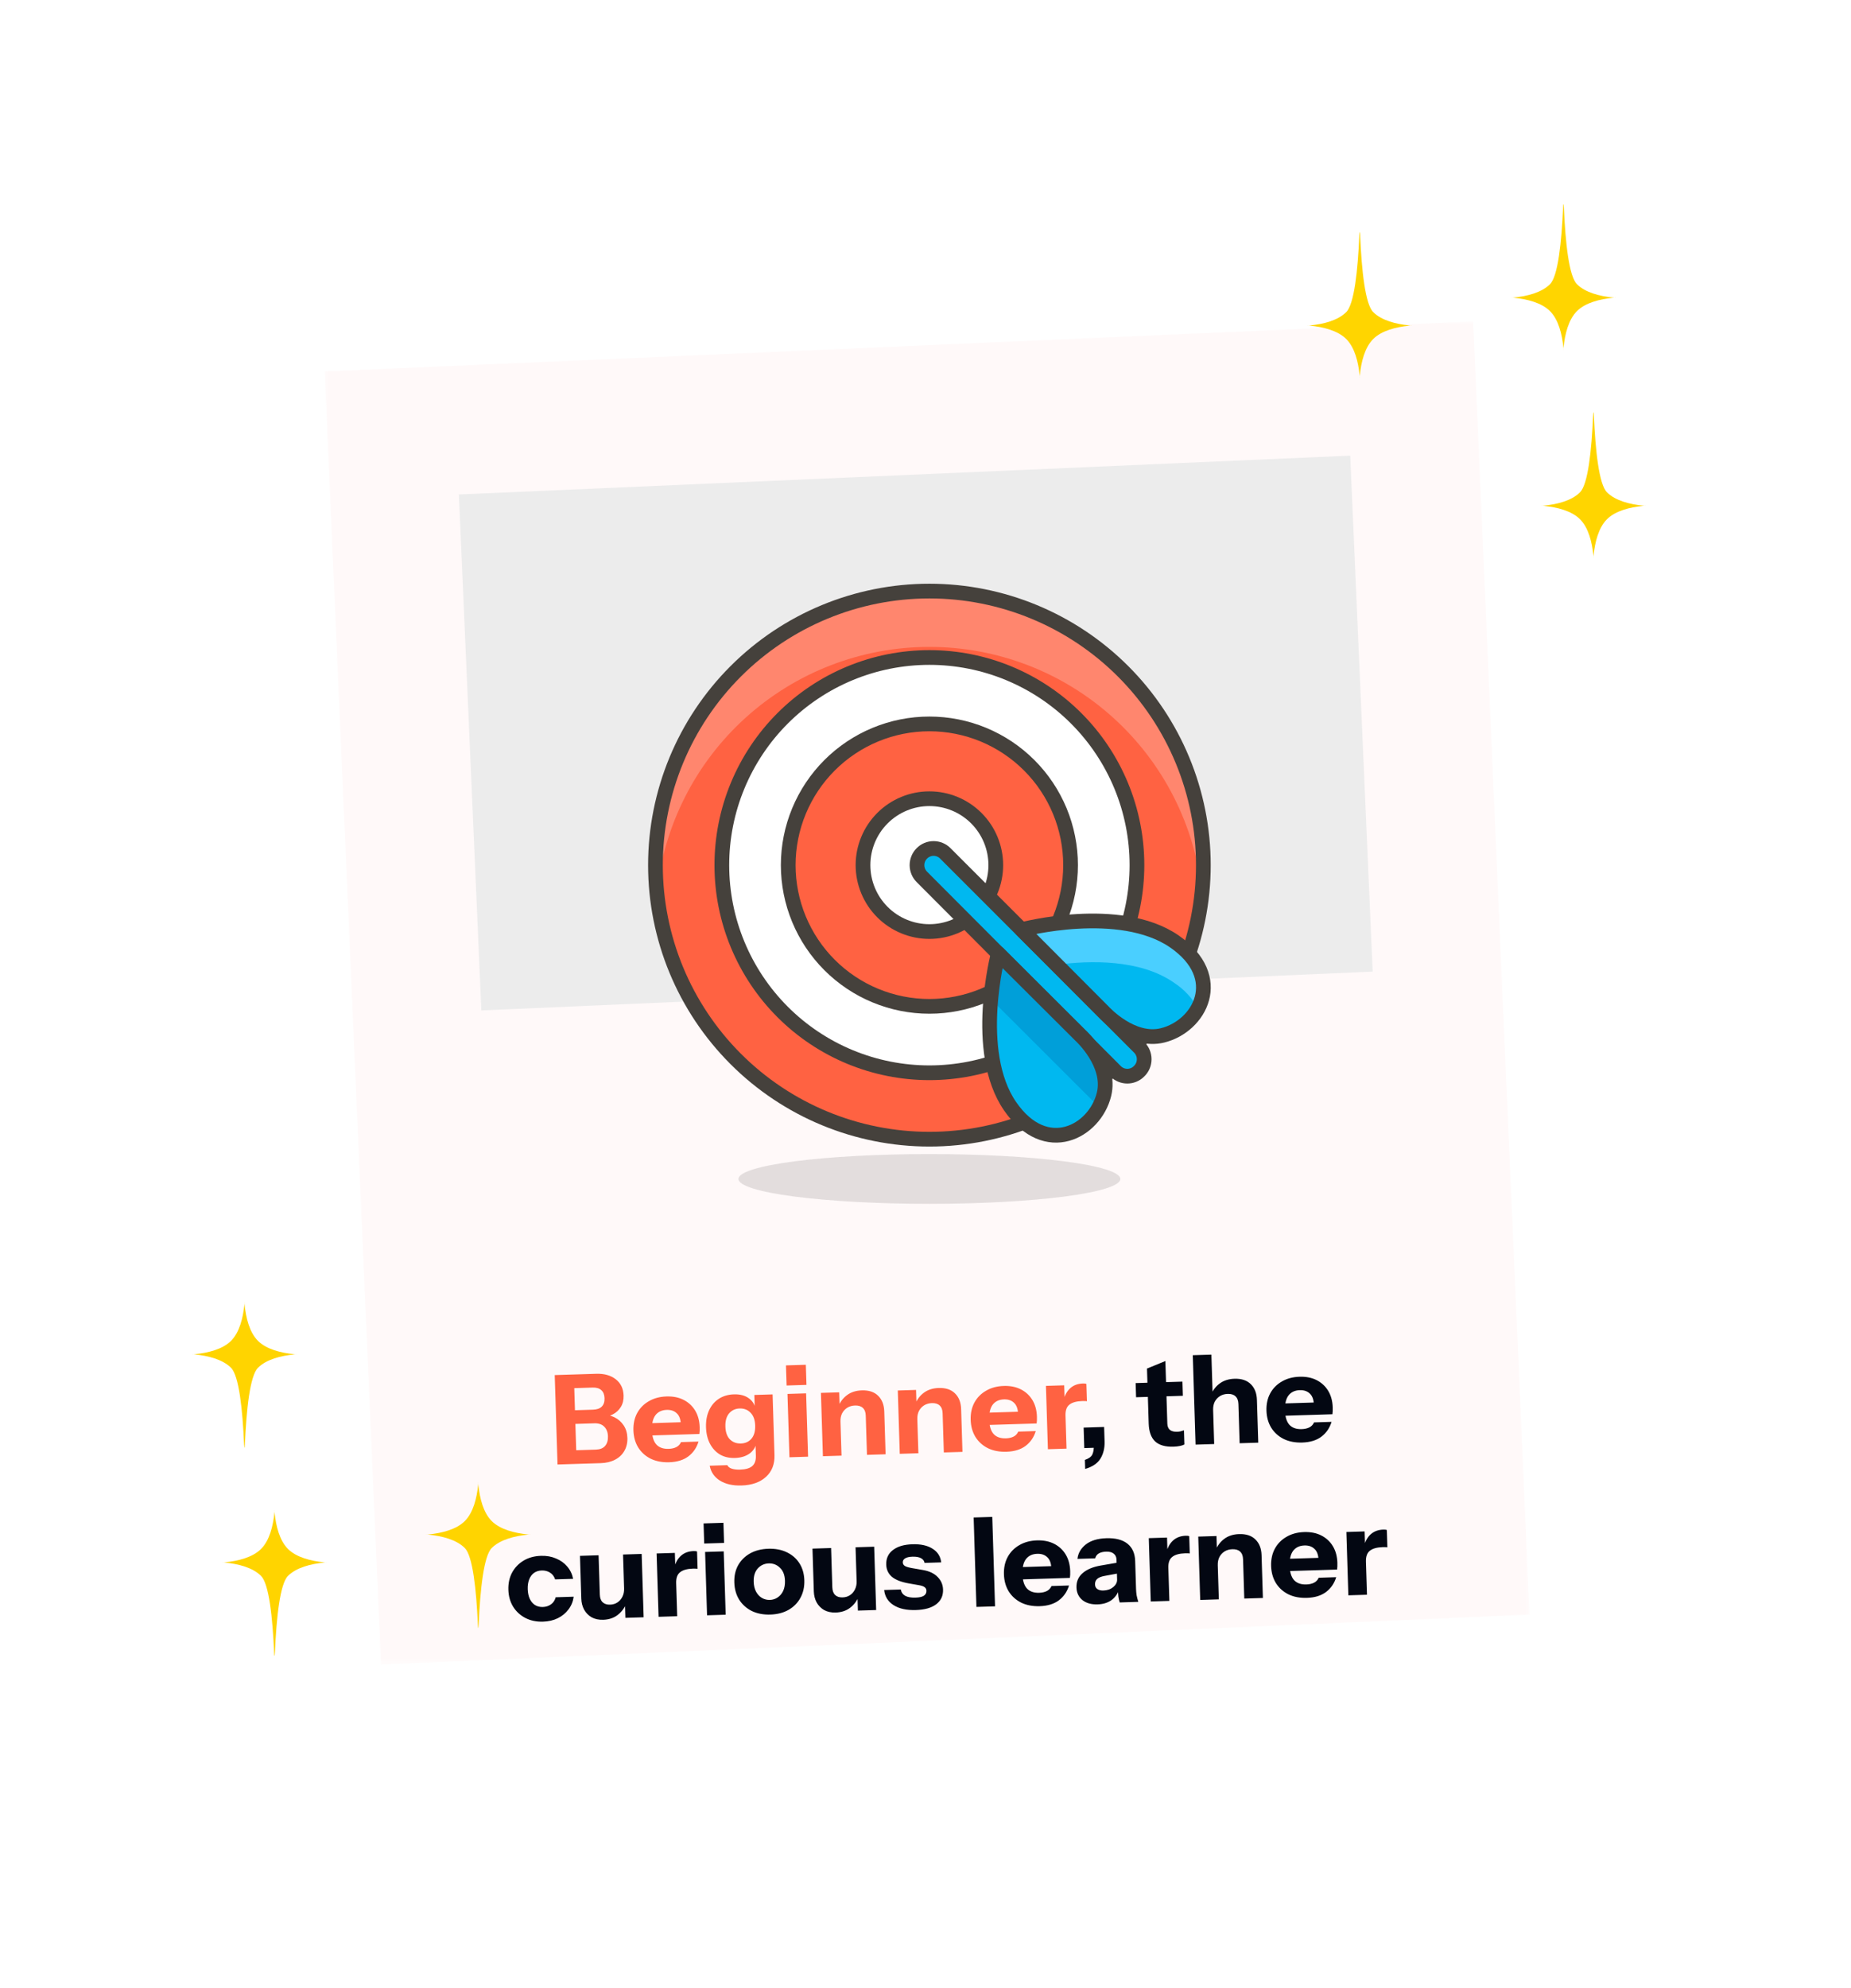 <svg width="286" height="307" viewBox="0 0 286 307" fill="none" xmlns="http://www.w3.org/2000/svg">
<g filter="url(#filter0_d_1717_2579)">
<mask id="path-1-outside-1_1717_2579" maskUnits="userSpaceOnUse" x="50.114" y="49.573" width="186.531" height="207.553" fill="black">
<rect fill="white" x="50.114" y="49.573" width="186.531" height="207.553"/>
<path d="M60.539 66.871L218.125 60.01L224.207 199.718L66.622 206.579L60.539 66.871Z"/>
</mask>
<path d="M60.539 66.871L218.125 60.01L224.207 199.718L66.622 206.579L60.539 66.871Z" fill="#ECECEC"/>
<path d="M60.539 66.871L60.107 56.939L50.175 57.371L50.607 67.303L60.539 66.871ZM218.125 60.01L228.057 59.578L227.624 49.646L217.693 50.078L218.125 60.01ZM224.207 199.718L226.388 249.803L236.32 249.37L234.139 199.286L224.207 199.718ZM66.622 206.579L56.69 207.012L58.87 257.096L68.802 256.663L66.622 206.579ZM60.971 76.803L218.557 69.942L217.693 50.078L60.107 56.939L60.971 76.803ZM208.193 60.442L214.276 200.151L234.139 199.286L228.057 59.578L208.193 60.442ZM222.027 149.634L64.441 156.495L68.802 256.663L226.388 249.803L222.027 149.634ZM76.553 206.147L70.471 66.438L50.607 67.303L56.69 207.012L76.553 206.147Z" fill="#FFF9F9" mask="url(#path-1-outside-1_1717_2579)"/>
</g>
<path d="M42.4 233.661C42.46 233.069 42.371 233.069 42.431 233.661C42.64 235.702 43.188 237.932 44.496 239.24C45.804 240.548 48.035 241.096 50.075 241.305C50.667 241.366 50.667 241.276 50.075 241.337C48.035 241.546 45.804 242.094 44.496 243.402C43.27 244.628 42.712 249.782 42.475 255.284C42.447 255.925 42.384 255.925 42.356 255.284C42.119 249.782 41.561 244.628 40.335 243.402C39.027 242.094 36.796 241.546 34.755 241.337C34.163 241.276 34.163 241.366 34.755 241.305C36.796 241.096 39.027 240.548 40.335 239.24C41.643 237.932 42.191 235.702 42.4 233.661Z" fill="#FFD400"/>
<path d="M37.761 201.517C37.822 200.925 37.732 200.925 37.793 201.517C38.002 203.558 38.55 205.789 39.858 207.097C41.166 208.405 43.396 208.952 45.437 209.161C46.029 209.222 46.029 209.133 45.437 209.193C43.396 209.402 41.166 209.95 39.858 211.258C38.631 212.484 38.073 217.639 37.836 223.14C37.808 223.781 37.745 223.781 37.718 223.14C37.48 217.639 36.922 212.484 35.696 211.258C34.388 209.95 32.157 209.402 30.117 209.193C29.525 209.133 29.525 209.222 30.117 209.161C32.157 208.952 34.388 208.405 35.696 207.097C37.004 205.789 37.552 203.558 37.761 201.517Z" fill="#FFD400"/>
<path d="M73.88 229.353C73.941 228.761 73.852 228.761 73.912 229.353C74.121 231.394 74.669 233.624 75.977 234.932C77.285 236.24 79.516 236.788 81.556 236.997C82.148 237.058 82.148 236.968 81.556 237.029C79.516 237.238 77.285 237.786 75.977 239.094C74.751 240.32 74.192 245.475 73.955 250.976C73.928 251.617 73.865 251.617 73.837 250.976C73.6 245.475 73.042 240.32 71.815 239.094C70.507 237.786 68.277 237.238 66.236 237.029C65.644 236.968 65.644 237.058 66.236 236.997C68.277 236.788 70.507 236.24 71.815 234.932C73.123 233.624 73.671 231.394 73.88 229.353Z" fill="#FFD400"/>
<path d="M241.59 53.635C241.529 54.227 241.618 54.227 241.558 53.635C241.349 51.594 240.801 49.363 239.493 48.055C238.185 46.747 235.954 46.199 233.914 45.99C233.322 45.93 233.322 46.019 233.914 45.959C235.954 45.749 238.185 45.202 239.493 43.894C240.719 42.667 241.277 37.513 241.514 32.012C241.542 31.371 241.605 31.371 241.633 32.012C241.87 37.513 242.428 42.667 243.654 43.894C244.962 45.202 247.193 45.749 249.234 45.959C249.826 46.019 249.826 45.93 249.234 45.99C247.193 46.199 244.962 46.747 243.654 48.055C242.346 49.363 241.799 51.594 241.59 53.635Z" fill="#FFD500"/>
<path d="M246.228 85.778C246.168 86.37 246.257 86.37 246.196 85.778C245.988 83.737 245.44 81.507 244.132 80.199C242.824 78.891 240.593 78.343 238.552 78.134C237.96 78.073 237.96 78.163 238.552 78.102C240.593 77.893 242.824 77.345 244.132 76.037C245.358 74.811 245.916 69.656 246.153 64.155C246.181 63.514 246.244 63.514 246.272 64.155C246.509 69.656 247.067 74.811 248.293 76.037C249.601 77.345 251.832 77.893 253.873 78.102C254.465 78.163 254.465 78.073 253.873 78.134C251.832 78.343 249.601 78.891 248.293 80.199C246.985 81.507 246.437 83.737 246.228 85.778Z" fill="#FFD500"/>
<path d="M210.109 57.942C210.048 58.534 210.138 58.534 210.077 57.942C209.868 55.902 209.32 53.671 208.012 52.363C206.704 51.055 204.473 50.507 202.433 50.298C201.841 50.238 201.841 50.327 202.433 50.266C204.473 50.057 206.704 49.51 208.012 48.202C209.238 46.975 209.797 41.821 210.034 36.32C210.061 35.679 210.125 35.679 210.152 36.32C210.389 41.821 210.947 46.975 212.174 48.202C213.482 49.51 215.712 50.057 217.753 50.266C218.345 50.327 218.345 50.238 217.753 50.298C215.712 50.507 213.482 51.055 212.174 52.363C210.866 53.671 210.318 55.902 210.109 57.942Z" fill="#FFD500"/>
<path d="M101.275 133.621C101.275 144.848 105.734 155.614 113.672 163.552C121.61 171.49 132.377 175.95 143.603 175.95C154.829 175.95 165.595 171.49 173.533 163.552C181.471 155.614 185.931 144.848 185.931 133.621C185.931 122.395 181.471 111.629 173.533 103.691C165.595 95.753 154.829 91.293 143.603 91.293C132.377 91.293 121.61 95.753 113.672 103.691C105.734 111.629 101.275 122.395 101.275 133.621V133.621Z" fill="#FF6242"/>
<path d="M143.603 99.913C154.086 99.915 164.195 103.804 171.976 110.829C179.757 117.854 184.657 127.515 185.726 137.943C185.863 136.51 185.931 135.077 185.931 133.621C185.931 122.395 181.471 111.629 173.533 103.691C165.595 95.753 154.829 91.293 143.603 91.293C132.377 91.293 121.61 95.753 113.672 103.691C105.734 111.629 101.275 122.395 101.275 133.621C101.275 135.077 101.275 136.51 101.479 137.943C102.549 127.515 107.448 117.854 115.229 110.829C123.01 103.804 133.12 99.915 143.603 99.913V99.913Z" fill="#FF866E"/>
<path d="M101.275 133.621C101.275 144.848 105.734 155.614 113.672 163.552C121.61 171.49 132.377 175.95 143.603 175.95C154.829 175.95 165.595 171.49 173.533 163.552C181.471 155.614 185.931 144.848 185.931 133.621C185.931 122.395 181.471 111.629 173.533 103.691C165.595 95.753 154.829 91.293 143.603 91.293C132.377 91.293 121.61 95.753 113.672 103.691C105.734 111.629 101.275 122.395 101.275 133.621V133.621Z" stroke="#45413C" stroke-width="2.274" stroke-linecap="round" stroke-linejoin="round"/>
<path d="M111.532 133.621C111.532 137.833 112.361 142.003 113.973 145.894C115.585 149.785 117.947 153.321 120.925 156.299C123.903 159.277 127.438 161.639 131.329 163.251C135.22 164.862 139.391 165.692 143.602 165.692C147.814 165.692 151.984 164.862 155.875 163.251C159.766 161.639 163.301 159.277 166.279 156.299C169.257 153.321 171.62 149.785 173.231 145.894C174.843 142.003 175.672 137.833 175.672 133.621C175.672 129.41 174.843 125.24 173.231 121.349C171.62 117.458 169.257 113.922 166.279 110.944C163.301 107.966 159.766 105.604 155.875 103.992C151.984 102.381 147.814 101.551 143.602 101.551C139.391 101.551 135.22 102.381 131.329 103.992C127.438 105.604 123.903 107.966 120.925 110.944C117.947 113.922 115.585 117.458 113.973 121.349C112.361 125.24 111.532 129.41 111.532 133.621V133.621Z" fill="white" stroke="#45413C" stroke-width="2.274" stroke-linecap="round" stroke-linejoin="round"/>
<path d="M121.789 133.621C121.789 136.486 122.354 139.322 123.45 141.969C124.546 144.615 126.153 147.02 128.178 149.045C130.203 151.071 132.608 152.677 135.254 153.773C137.901 154.87 140.737 155.434 143.602 155.434C146.466 155.434 149.302 154.87 151.949 153.773C154.595 152.677 157 151.071 159.025 149.045C161.051 147.02 162.657 144.615 163.754 141.969C164.85 139.322 165.414 136.486 165.414 133.621C165.414 130.757 164.85 127.921 163.754 125.274C162.657 122.628 161.051 120.223 159.025 118.198C157 116.172 154.595 114.566 151.949 113.469C149.302 112.373 146.466 111.809 143.602 111.809C140.737 111.809 137.901 112.373 135.254 113.469C132.608 114.566 130.203 116.172 128.178 118.198C126.153 120.223 124.546 122.628 123.45 125.274C122.354 127.921 121.789 130.757 121.789 133.621V133.621Z" fill="#FF6242" stroke="#45413C" stroke-width="2.274" stroke-linecap="round" stroke-linejoin="round"/>
<path d="M133.344 133.621C133.344 136.342 134.424 138.951 136.348 140.875C138.272 142.799 140.881 143.879 143.602 143.879C146.322 143.879 148.931 142.799 150.855 140.875C152.779 138.951 153.86 136.342 153.86 133.621C153.86 130.901 152.779 128.292 150.855 126.368C148.931 124.444 146.322 123.363 143.602 123.363C140.881 123.363 138.272 124.444 136.348 126.368C134.424 128.292 133.344 130.901 133.344 133.621Z" fill="white" stroke="#45413C" stroke-width="2.274" stroke-linecap="round" stroke-linejoin="round"/>
<path d="M175.99 165.464C175.753 165.703 175.472 165.892 175.161 166.021C174.851 166.151 174.518 166.217 174.182 166.217C173.846 166.217 173.513 166.151 173.202 166.021C172.892 165.892 172.61 165.703 172.374 165.464L142.441 135.441C142.202 135.202 142.012 134.919 141.883 134.606C141.753 134.294 141.686 133.959 141.686 133.621C141.686 133.283 141.753 132.949 141.883 132.636C142.012 132.324 142.202 132.041 142.441 131.802C142.678 131.563 142.96 131.374 143.27 131.244C143.581 131.115 143.913 131.049 144.25 131.049C144.586 131.049 144.919 131.115 145.229 131.244C145.539 131.374 145.821 131.563 146.058 131.802L175.99 161.734C176.243 161.974 176.445 162.263 176.583 162.584C176.721 162.905 176.792 163.25 176.792 163.599C176.792 163.948 176.721 164.294 176.583 164.614C176.445 164.935 176.243 165.224 175.99 165.464Z" fill="#00B8F0" stroke="#45413C" stroke-width="2.274" stroke-linecap="round" stroke-linejoin="round"/>
<path d="M157.863 143.584C157.863 143.584 172.989 139.581 181.45 145.403C189.501 150.976 185.362 158.504 179.63 159.915C174.899 161.097 170.532 156.298 170.532 156.298L157.863 143.584Z" fill="#00B8F0"/>
<path d="M181.45 151.817C182.967 152.817 184.223 154.167 185.112 155.752C186.681 152.75 186.226 148.769 181.45 145.471C172.989 139.649 157.863 143.652 157.863 143.652L163.231 149.02C168.394 148.315 176.218 148.133 181.45 151.817Z" fill="#4ACFFF"/>
<path d="M157.863 143.584C157.863 143.584 172.989 139.581 181.45 145.403C189.501 150.976 185.362 158.504 179.63 159.915C174.899 161.097 170.532 156.298 170.532 156.298L157.863 143.584Z" stroke="#45413C" stroke-width="2.274" stroke-linecap="round" stroke-linejoin="round"/>
<path d="M154.247 147.268C154.247 147.268 150.244 162.394 156.067 170.855C161.617 178.907 169.168 174.767 170.578 169.035C171.761 164.282 166.962 159.937 166.962 159.937L154.247 147.268Z" fill="#00B8F0"/>
<path d="M169.828 171.014C170.158 170.388 170.41 169.723 170.579 169.035C171.761 164.282 166.962 159.937 166.962 159.937L154.248 147.268C153.694 149.58 153.306 151.929 153.088 154.297L169.828 171.014Z" fill="#009FD9"/>
<path d="M154.247 147.268C154.247 147.268 150.244 162.394 156.067 170.855C161.617 178.907 169.168 174.767 170.578 169.035C171.761 164.282 166.962 159.937 166.962 159.937L154.247 147.268Z" stroke="#45413C" stroke-width="2.274" stroke-linecap="round" stroke-linejoin="round"/>
<path opacity="0.15" d="M114.101 182.091C114.101 183.11 117.209 184.088 122.742 184.809C128.274 185.53 135.778 185.935 143.602 185.935C151.425 185.935 158.929 185.53 164.461 184.809C169.994 184.088 173.102 183.11 173.102 182.091C173.102 181.071 169.994 180.094 164.461 179.373C158.929 178.652 151.425 178.247 143.602 178.247C135.778 178.247 128.274 178.652 122.742 179.373C117.209 180.094 114.101 181.071 114.101 182.091V182.091Z" fill="#45413C"/>
<path d="M88.559 226.118L88.494 224.008L92.061 223.897C92.701 223.877 93.175 223.689 93.484 223.334C93.805 222.966 93.956 222.468 93.936 221.842C93.916 221.202 93.722 220.703 93.352 220.343C92.995 219.983 92.491 219.813 91.839 219.833L88.367 219.941L88.301 217.832L91.62 217.728C92.221 217.71 92.67 217.555 92.968 217.264C93.279 216.96 93.425 216.527 93.408 215.964C93.39 215.401 93.224 214.984 92.908 214.712C92.605 214.427 92.159 214.294 91.571 214.312L88.195 214.418L88.129 212.308L92.138 212.183C93.366 212.145 94.366 212.427 95.14 213.03C95.914 213.633 96.318 214.472 96.351 215.546C96.373 216.224 96.231 216.81 95.926 217.306C95.622 217.802 95.205 218.186 94.676 218.459C94.147 218.731 93.55 218.878 92.885 218.898L92.968 218.493C93.684 218.47 94.335 218.604 94.92 218.893C95.517 219.181 95.998 219.601 96.361 220.153C96.723 220.692 96.916 221.339 96.939 222.094C96.963 222.848 96.804 223.519 96.464 224.105C96.137 224.678 95.658 225.129 95.028 225.455C94.411 225.782 93.674 225.958 92.817 225.985L88.559 226.118ZM86.143 226.193L85.713 212.383L88.666 212.291L89.097 226.101L86.143 226.193ZM103.4 225.847C102.313 225.881 101.36 225.7 100.541 225.303C99.722 224.893 99.077 224.312 98.606 223.558C98.147 222.805 97.902 221.929 97.871 220.932C97.84 219.922 98.029 219.033 98.441 218.265C98.864 217.484 99.466 216.87 100.246 216.423C101.025 215.964 101.939 215.718 102.987 215.685C103.998 215.653 104.88 215.831 105.634 216.217C106.389 216.603 106.982 217.154 107.414 217.87C107.845 218.586 108.077 219.437 108.107 220.421C108.114 220.626 108.113 220.818 108.106 220.997C108.098 221.164 108.084 221.324 108.063 221.479L99.586 221.742L99.527 219.844L105.684 219.652L105.196 220.013C105.171 219.22 104.961 218.644 104.566 218.285C104.183 217.913 103.666 217.737 103.013 217.758C102.259 217.781 101.679 218.055 101.273 218.58C100.88 219.104 100.699 219.878 100.731 220.9C100.762 221.898 100.989 222.633 101.414 223.106C101.851 223.579 102.485 223.802 103.316 223.777C103.776 223.762 104.17 223.673 104.498 223.509C104.826 223.346 105.067 223.089 105.223 222.738L107.927 222.654C107.637 223.61 107.111 224.375 106.348 224.949C105.597 225.51 104.615 225.81 103.4 225.847ZM114.571 229.435C113.216 229.478 112.101 229.224 111.226 228.676C110.364 228.127 109.841 227.362 109.657 226.382L112.381 226.297C112.491 226.537 112.714 226.716 113.05 226.833C113.399 226.95 113.836 227.001 114.36 226.985C115.23 226.957 115.858 226.772 116.244 226.427C116.63 226.082 116.812 225.558 116.79 224.855L116.724 222.726L116.878 222.759C116.773 223.479 116.42 224.06 115.819 224.501C115.218 224.929 114.464 225.157 113.556 225.186C112.686 225.213 111.919 225.038 111.255 224.662C110.603 224.273 110.086 223.719 109.705 223.002C109.325 222.284 109.119 221.433 109.088 220.448C109.057 219.451 109.216 218.576 109.563 217.822C109.911 217.069 110.411 216.478 111.063 216.048C111.728 215.618 112.508 215.388 113.403 215.361C114.324 215.332 115.079 215.526 115.668 215.943C116.269 216.359 116.633 216.943 116.759 217.694L116.625 217.718L116.555 215.454L119.374 215.367L119.666 224.727C119.71 226.133 119.277 227.254 118.369 228.088C117.461 228.936 116.195 229.385 114.571 229.435ZM114.484 222.949C115.162 222.928 115.705 222.681 116.112 222.207C116.52 221.721 116.71 221.043 116.683 220.173C116.656 219.304 116.417 218.646 115.968 218.199C115.532 217.739 114.968 217.52 114.278 217.541C113.613 217.562 113.07 217.816 112.65 218.302C112.243 218.789 112.053 219.466 112.08 220.336C112.107 221.205 112.339 221.864 112.775 222.311C113.224 222.758 113.794 222.97 114.484 222.949ZM121.979 225.077L121.675 215.295L124.552 215.205L124.856 224.987L121.979 225.077ZM121.538 213.994L121.441 210.887L124.51 210.791L124.607 213.898L121.538 213.994ZM127.149 224.916L126.844 215.134L129.664 215.046L129.736 217.348L129.793 217.346L130.026 224.826L127.149 224.916ZM133.958 224.704L133.769 218.643C133.753 218.106 133.599 217.708 133.31 217.448C133.033 217.188 132.632 217.066 132.108 217.082C131.66 217.096 131.261 217.211 130.909 217.427C130.57 217.642 130.304 217.932 130.111 218.296C129.93 218.66 129.847 219.085 129.862 219.571L129.54 217.22C129.837 216.494 130.286 215.91 130.887 215.469C131.5 215.015 132.26 214.773 133.168 214.745C134.255 214.711 135.096 214.992 135.69 215.588C136.284 216.171 136.597 216.974 136.629 217.997L136.835 224.614L133.958 224.704ZM139.024 224.546L138.72 214.764L141.539 214.677L141.611 216.978L141.668 216.976L141.901 224.457L139.024 224.546ZM145.833 224.334L145.645 218.273C145.628 217.736 145.475 217.338 145.185 217.078C144.908 216.818 144.508 216.696 143.983 216.712C143.536 216.726 143.136 216.841 142.785 217.057C142.446 217.272 142.179 217.562 141.986 217.926C141.805 218.29 141.723 218.715 141.738 219.201L141.415 216.85C141.712 216.124 142.161 215.54 142.762 215.099C143.375 214.645 144.135 214.404 145.043 214.375C146.13 214.342 146.971 214.623 147.565 215.218C148.16 215.802 148.473 216.605 148.504 217.627L148.71 224.245L145.833 224.334ZM155.509 224.225C154.422 224.259 153.469 224.077 152.651 223.68C151.831 223.271 151.186 222.689 150.715 221.936C150.256 221.182 150.011 220.307 149.98 219.309C149.949 218.299 150.139 217.41 150.55 216.642C150.974 215.861 151.575 215.247 152.355 214.801C153.134 214.341 154.048 214.095 155.097 214.062C156.107 214.031 156.989 214.208 157.743 214.594C158.498 214.98 159.091 215.532 159.523 216.248C159.955 216.964 160.186 217.814 160.217 218.799C160.223 219.003 160.222 219.195 160.215 219.375C160.208 219.541 160.193 219.702 160.173 219.856L151.695 220.12L151.636 218.221L157.793 218.029L157.305 218.39C157.28 217.597 157.07 217.022 156.675 216.663C156.292 216.291 155.775 216.115 155.123 216.135C154.368 216.159 153.788 216.433 153.382 216.957C152.989 217.481 152.808 218.255 152.84 219.278C152.871 220.275 153.099 221.011 153.523 221.484C153.96 221.957 154.594 222.18 155.425 222.154C155.886 222.14 156.28 222.051 156.607 221.887C156.935 221.723 157.177 221.466 157.332 221.116L160.036 221.031C159.746 221.988 159.22 222.753 158.457 223.327C157.706 223.888 156.724 224.187 155.509 224.225ZM161.913 223.834L161.609 214.052L164.428 213.964L164.5 216.266L164.558 216.264L164.79 223.744L161.913 223.834ZM164.632 218.642L164.31 216.329C164.514 215.491 164.872 214.846 165.382 214.395C165.893 213.944 166.539 213.706 167.319 213.682C167.562 213.674 167.741 213.694 167.858 213.742L167.942 216.427C167.877 216.404 167.787 216.394 167.672 216.397C167.556 216.388 167.416 216.386 167.249 216.391C166.329 216.42 165.656 216.607 165.232 216.953C164.807 217.286 164.607 217.849 164.632 218.642Z" fill="#FF6242"/>
<path d="M167.671 226.88L167.628 225.48C168.223 225.282 168.605 225.008 168.773 224.657C168.942 224.306 169.017 223.856 169 223.306L170.18 223.576L167.533 223.659L167.434 220.494L170.599 220.395L170.669 222.639C170.7 223.65 170.491 224.527 170.04 225.27C169.59 226.014 168.8 226.55 167.671 226.88ZM181.303 223.441C180.05 223.48 179.107 223.209 178.474 222.627C177.854 222.032 177.525 221.114 177.486 219.874L177.222 211.377L180.065 210.213L180.366 219.88C180.38 220.315 180.511 220.637 180.761 220.847C181.011 221.057 181.392 221.154 181.903 221.138C182.095 221.132 182.273 221.107 182.438 221.064C182.603 221.02 182.768 220.97 182.933 220.914L183.001 223.1C182.837 223.195 182.603 223.273 182.298 223.333C182.005 223.394 181.674 223.43 181.303 223.441ZM175.536 215.807L175.468 213.62L182.699 213.395L182.767 215.582L175.536 215.807ZM184.728 223.123L184.298 209.313L187.175 209.224L187.605 223.034L184.728 223.123ZM191.537 222.911L191.348 216.85C191.331 216.313 191.178 215.915 190.888 215.655C190.611 215.395 190.211 215.273 189.687 215.289C189.239 215.303 188.839 215.418 188.488 215.634C188.149 215.849 187.883 216.139 187.689 216.503C187.509 216.867 187.426 217.292 187.441 217.778L187.118 215.427C187.416 214.701 187.865 214.117 188.465 213.676C189.078 213.222 189.839 212.981 190.747 212.952C191.833 212.919 192.674 213.2 193.269 213.795C193.863 214.379 194.176 215.182 194.208 216.205L194.414 222.822L191.537 222.911ZM201.212 222.802C200.125 222.836 199.172 222.654 198.354 222.257C197.535 221.848 196.889 221.266 196.418 220.513C195.959 219.759 195.714 218.884 195.683 217.886C195.652 216.876 195.842 215.987 196.253 215.219C196.677 214.438 197.278 213.824 198.058 213.378C198.837 212.918 199.751 212.672 200.8 212.639C201.81 212.608 202.692 212.785 203.447 213.171C204.201 213.557 204.794 214.109 205.226 214.825C205.658 215.541 205.889 216.391 205.92 217.376C205.926 217.58 205.926 217.772 205.918 217.952C205.911 218.118 205.897 218.279 205.876 218.433L197.398 218.697L197.339 216.798L203.496 216.606L203.008 216.967C202.983 216.174 202.773 215.599 202.378 215.24C201.995 214.868 201.478 214.692 200.826 214.712C200.071 214.736 199.491 215.01 199.085 215.534C198.692 216.058 198.511 216.832 198.543 217.855C198.574 218.852 198.802 219.588 199.226 220.061C199.663 220.534 200.297 220.757 201.128 220.731C201.589 220.717 201.983 220.628 202.31 220.464C202.638 220.3 202.88 220.043 203.035 219.693L205.74 219.608C205.449 220.565 204.923 221.33 204.16 221.904C203.41 222.465 202.427 222.764 201.212 222.802ZM83.904 250.466C82.881 250.498 81.973 250.309 81.179 249.898C80.386 249.488 79.753 248.906 79.282 248.153C78.823 247.399 78.579 246.53 78.548 245.545C78.517 244.561 78.707 243.678 79.118 242.897C79.542 242.116 80.137 241.496 80.903 241.037C81.67 240.578 82.564 240.332 83.587 240.301C84.444 240.274 85.216 240.41 85.904 240.708C86.604 240.994 87.18 241.405 87.632 241.941C88.097 242.477 88.404 243.114 88.555 243.851L85.774 243.938C85.619 243.469 85.352 243.119 84.974 242.888C84.608 242.656 84.182 242.547 83.696 242.563C83.236 242.577 82.837 242.705 82.499 242.945C82.173 243.186 81.928 243.52 81.762 243.948C81.596 244.375 81.522 244.877 81.54 245.452C81.558 246.027 81.663 246.523 81.855 246.94C82.047 247.356 82.313 247.674 82.653 247.894C83.005 248.113 83.412 248.216 83.872 248.202C84.358 248.187 84.776 248.052 85.126 247.798C85.49 247.543 85.734 247.177 85.86 246.7L88.641 246.613C88.537 247.359 88.269 248.014 87.838 248.577C87.421 249.141 86.872 249.593 86.191 249.934C85.523 250.262 84.761 250.439 83.904 250.466ZM93.202 250.177C92.512 250.198 91.913 250.07 91.405 249.791C90.909 249.499 90.526 249.108 90.255 248.617C89.983 248.114 89.837 247.549 89.818 246.922L89.612 240.305L92.489 240.215L92.678 246.276C92.694 246.813 92.841 247.212 93.118 247.472C93.395 247.732 93.776 247.855 94.262 247.84C94.697 247.826 95.077 247.712 95.403 247.497C95.73 247.282 95.983 246.993 96.164 246.629C96.357 246.251 96.446 245.826 96.431 245.353L96.754 247.705C96.456 248.418 96.007 249.001 95.407 249.455C94.807 249.909 94.072 250.15 93.202 250.177ZM96.629 249.878L96.558 247.576L96.5 247.578L96.267 240.098L99.144 240.008L99.449 249.79L96.629 249.878ZM101.757 249.718L101.452 239.936L104.272 239.848L104.344 242.15L104.401 242.148L104.634 249.629L101.757 249.718ZM104.475 244.527L104.154 242.214C104.358 241.375 104.715 240.731 105.226 240.28C105.737 239.828 106.382 239.591 107.162 239.567C107.405 239.559 107.585 239.579 107.702 239.627L107.785 242.312C107.721 242.288 107.631 242.278 107.516 242.282C107.4 242.273 107.259 242.271 107.093 242.276C106.172 242.304 105.5 242.492 105.075 242.838C104.651 243.171 104.451 243.734 104.475 244.527ZM109.249 249.485L108.945 239.703L111.822 239.613L112.126 249.395L109.249 249.485ZM108.808 238.402L108.711 235.295L111.78 235.199L111.877 238.306L108.808 238.402ZM119.029 249.372C117.955 249.406 117.002 249.224 116.171 248.828C115.352 248.418 114.7 247.837 114.216 247.084C113.744 246.318 113.492 245.43 113.461 244.42C113.429 243.41 113.626 242.52 114.05 241.752C114.487 240.983 115.101 240.375 115.894 239.928C116.699 239.481 117.639 239.24 118.713 239.207C119.8 239.173 120.752 239.355 121.571 239.751C122.403 240.148 123.054 240.716 123.525 241.457C123.996 242.197 124.247 243.073 124.279 244.083C124.31 245.093 124.108 245.995 123.672 246.79C123.248 247.571 122.634 248.192 121.829 248.652C121.037 249.099 120.103 249.339 119.029 249.372ZM118.959 247.109C119.406 247.095 119.805 246.968 120.156 246.726C120.52 246.485 120.804 246.149 121.008 245.721C121.212 245.279 121.305 244.758 121.286 244.157C121.258 243.275 121.001 242.604 120.513 242.146C120.037 241.674 119.461 241.449 118.783 241.47C118.105 241.491 117.538 241.752 117.08 242.253C116.634 242.753 116.425 243.438 116.452 244.307C116.471 244.908 116.596 245.423 116.827 245.851C117.057 246.266 117.355 246.583 117.72 246.802C118.098 247.021 118.511 247.123 118.959 247.109ZM129.128 249.058C128.437 249.08 127.838 248.951 127.33 248.672C126.835 248.381 126.452 247.989 126.18 247.499C125.909 246.995 125.763 246.43 125.744 245.804L125.538 239.186L128.415 239.097L128.603 245.158C128.62 245.695 128.767 246.093 129.044 246.354C129.321 246.614 129.702 246.736 130.188 246.721C130.623 246.708 131.003 246.593 131.329 246.378C131.655 246.164 131.909 245.874 132.089 245.51C132.282 245.133 132.372 244.708 132.357 244.235L132.68 246.586C132.382 247.299 131.933 247.883 131.333 248.337C130.732 248.791 129.997 249.031 129.128 249.058ZM132.555 248.759L132.484 246.458L132.426 246.459L132.193 238.979L135.07 238.89L135.375 248.672L132.555 248.759ZM141.509 248.673C140.077 248.717 138.93 248.465 138.068 247.916C137.206 247.367 136.721 246.588 136.613 245.58L139.183 245.5C139.26 245.933 139.488 246.259 139.866 246.477C140.256 246.683 140.784 246.775 141.449 246.755C142.05 246.736 142.482 246.639 142.746 246.465C143.021 246.277 143.154 246.023 143.144 245.703C143.137 245.46 143.048 245.278 142.878 245.155C142.72 245.019 142.428 244.913 142.004 244.837L140.421 244.559C139.25 244.353 138.381 244.015 137.817 243.546C137.251 243.065 136.956 242.434 136.932 241.654C136.903 240.708 137.244 239.961 137.957 239.414C138.669 238.854 139.677 238.554 140.981 238.514C142.273 238.473 143.31 238.703 144.094 239.204C144.877 239.691 145.321 240.394 145.427 241.313L142.856 241.393C142.795 241.062 142.608 240.818 142.296 240.661C141.984 240.492 141.546 240.416 140.983 240.433C140.472 240.449 140.091 240.538 139.84 240.699C139.601 240.848 139.486 241.056 139.494 241.324C139.502 241.555 139.61 241.737 139.819 241.871C140.027 241.993 140.37 242.097 140.846 242.185L142.622 242.494C143.613 242.668 144.366 243.029 144.883 243.576C145.411 244.11 145.687 244.754 145.711 245.508C145.741 246.467 145.387 247.227 144.649 247.788C143.924 248.335 142.877 248.63 141.509 248.673ZM150.869 248.189L150.439 234.379L153.316 234.29L153.746 248.1L150.869 248.189ZM160.648 248.077C159.561 248.11 158.608 247.929 157.79 247.532C156.971 247.122 156.325 246.541 155.854 245.788C155.395 245.034 155.15 244.158 155.119 243.161C155.088 242.151 155.278 241.262 155.689 240.494C156.113 239.713 156.714 239.099 157.494 238.652C158.273 238.193 159.187 237.947 160.236 237.914C161.246 237.883 162.128 238.06 162.883 238.446C163.637 238.832 164.23 239.383 164.662 240.099C165.094 240.815 165.325 241.666 165.356 242.65C165.362 242.855 165.362 243.047 165.355 243.226C165.347 243.393 165.333 243.553 165.312 243.708L156.834 243.972L156.775 242.073L162.932 241.881L162.444 242.242C162.419 241.449 162.209 240.873 161.814 240.514C161.431 240.142 160.914 239.966 160.262 239.987C159.507 240.01 158.927 240.284 158.521 240.809C158.128 241.333 157.947 242.107 157.979 243.13C158.01 244.127 158.238 244.862 158.662 245.335C159.099 245.808 159.733 246.032 160.565 246.006C161.025 245.991 161.419 245.902 161.747 245.739C162.074 245.575 162.316 245.318 162.471 244.967L165.176 244.883C164.885 245.839 164.359 246.604 163.596 247.179C162.846 247.739 161.863 248.039 160.648 248.077ZM173.004 247.5C172.918 247.221 172.851 246.922 172.803 246.604C172.767 246.285 172.743 245.915 172.73 245.493L172.653 245.495L172.509 240.873C172.497 240.476 172.353 240.173 172.078 239.964C171.815 239.742 171.428 239.639 170.916 239.655C170.43 239.67 170.043 239.765 169.754 239.941C169.478 240.116 169.3 240.364 169.22 240.687L166.478 240.772C166.578 239.886 167.009 239.143 167.771 238.543C168.533 237.944 169.592 237.623 170.948 237.581C172.354 237.537 173.438 237.817 174.199 238.42C174.96 239.024 175.359 239.913 175.396 241.09L175.53 245.405C175.54 245.725 175.569 246.051 175.618 246.382C175.679 246.7 175.767 247.043 175.881 247.41L173.004 247.5ZM169.595 247.798C168.624 247.828 167.842 247.609 167.252 247.141C166.661 246.661 166.353 246.011 166.327 245.193C166.299 244.285 166.615 243.546 167.276 242.975C167.949 242.39 168.896 241.996 170.119 241.792L172.964 241.3L173.016 242.969L170.649 243.407C170.14 243.5 169.767 243.652 169.53 243.864C169.294 244.076 169.181 244.362 169.192 244.72C169.202 245.039 169.325 245.279 169.56 245.438C169.796 245.597 170.105 245.67 170.489 245.658C171.09 245.64 171.596 245.464 172.008 245.131C172.42 244.785 172.619 244.395 172.605 243.961L172.922 245.487C172.663 246.224 172.252 246.787 171.688 247.176C171.124 247.565 170.427 247.772 169.595 247.798ZM177.804 247.351L177.5 237.569L180.319 237.481L180.391 239.782L180.448 239.781L180.681 247.261L177.804 247.351ZM180.522 242.159L180.201 239.846C180.405 239.008 180.763 238.363 181.273 237.912C181.784 237.461 182.429 237.223 183.209 237.199C183.452 237.191 183.632 237.211 183.749 237.259L183.832 239.944C183.768 239.92 183.678 239.91 183.563 239.914C183.447 239.905 183.306 239.903 183.14 239.908C182.219 239.937 181.547 240.124 181.123 240.47C180.698 240.803 180.498 241.366 180.522 242.159ZM185.446 247.113L185.142 237.331L187.961 237.243L188.033 239.544L188.09 239.543L188.323 247.023L185.446 247.113ZM192.255 246.901L192.067 240.84C192.05 240.303 191.897 239.904 191.607 239.644C191.33 239.384 190.93 239.262 190.405 239.279C189.958 239.293 189.558 239.407 189.207 239.623C188.868 239.838 188.601 240.128 188.408 240.493C188.227 240.857 188.145 241.282 188.16 241.768L187.837 239.416C188.134 238.69 188.583 238.107 189.184 237.665C189.797 237.211 190.557 236.97 191.465 236.942C192.552 236.908 193.393 237.189 193.987 237.785C194.582 238.368 194.895 239.171 194.926 240.194L195.132 246.811L192.255 246.901ZM201.931 246.791C200.844 246.825 199.891 246.644 199.073 246.247C198.253 245.837 197.608 245.256 197.137 244.502C196.678 243.749 196.433 242.873 196.402 241.876C196.371 240.866 196.561 239.976 196.972 239.209C197.396 238.427 197.997 237.813 198.777 237.367C199.556 236.907 200.47 236.661 201.519 236.629C202.529 236.597 203.411 236.775 204.165 237.161C204.92 237.547 205.513 238.098 205.945 238.814C206.377 239.53 206.608 240.38 206.639 241.365C206.645 241.57 206.644 241.762 206.637 241.941C206.63 242.108 206.615 242.268 206.595 242.422L198.117 242.686L198.058 240.787L204.215 240.596L203.727 240.956C203.702 240.164 203.492 239.588 203.097 239.229C202.714 238.857 202.197 238.681 201.545 238.701C200.79 238.725 200.21 238.999 199.804 239.524C199.411 240.048 199.23 240.821 199.262 241.844C199.293 242.842 199.521 243.577 199.945 244.05C200.382 244.523 201.016 244.746 201.847 244.72C202.308 244.706 202.702 244.617 203.029 244.453C203.357 244.289 203.599 244.032 203.754 243.682L206.458 243.598C206.168 244.554 205.642 245.319 204.879 245.893C204.128 246.454 203.146 246.753 201.931 246.791ZM208.335 246.4L208.031 236.618L210.85 236.53L210.922 238.832L210.98 238.83L211.212 246.31L208.335 246.4ZM211.054 241.208L210.732 238.895C210.936 238.057 211.294 237.412 211.805 236.961C212.315 236.51 212.961 236.272 213.741 236.248C213.984 236.241 214.163 236.261 214.28 236.308L214.364 238.993C214.299 238.97 214.209 238.96 214.094 238.963C213.978 238.954 213.838 238.952 213.671 238.957C212.751 238.986 212.078 239.173 211.654 239.519C211.229 239.853 211.029 240.416 211.054 241.208Z" fill="#030712"/>
<defs>
<filter id="filter0_d_1717_2579" x="0.866" y="0.337" width="284.763" height="306.068" filterUnits="userSpaceOnUse" color-interpolation-filters="sRGB">
<feFlood flood-opacity="0" result="BackgroundImageFix"/>
<feColorMatrix in="SourceAlpha" type="matrix" values="0 0 0 0 0 0 0 0 0 0 0 0 0 0 0 0 0 0 127 0" result="hardAlpha"/>
<feOffset/>
<feGaussianBlur stdDeviation="24.654"/>
<feComposite in2="hardAlpha" operator="out"/>
<feColorMatrix type="matrix" values="0 0 0 0 0 0 0 0 0 0 0 0 0 0 0 0 0 0 0.15 0"/>
<feBlend mode="normal" in2="BackgroundImageFix" result="effect1_dropShadow_1717_2579"/>
<feBlend mode="normal" in="SourceGraphic" in2="effect1_dropShadow_1717_2579" result="shape"/>
</filter>
</defs>
</svg>
